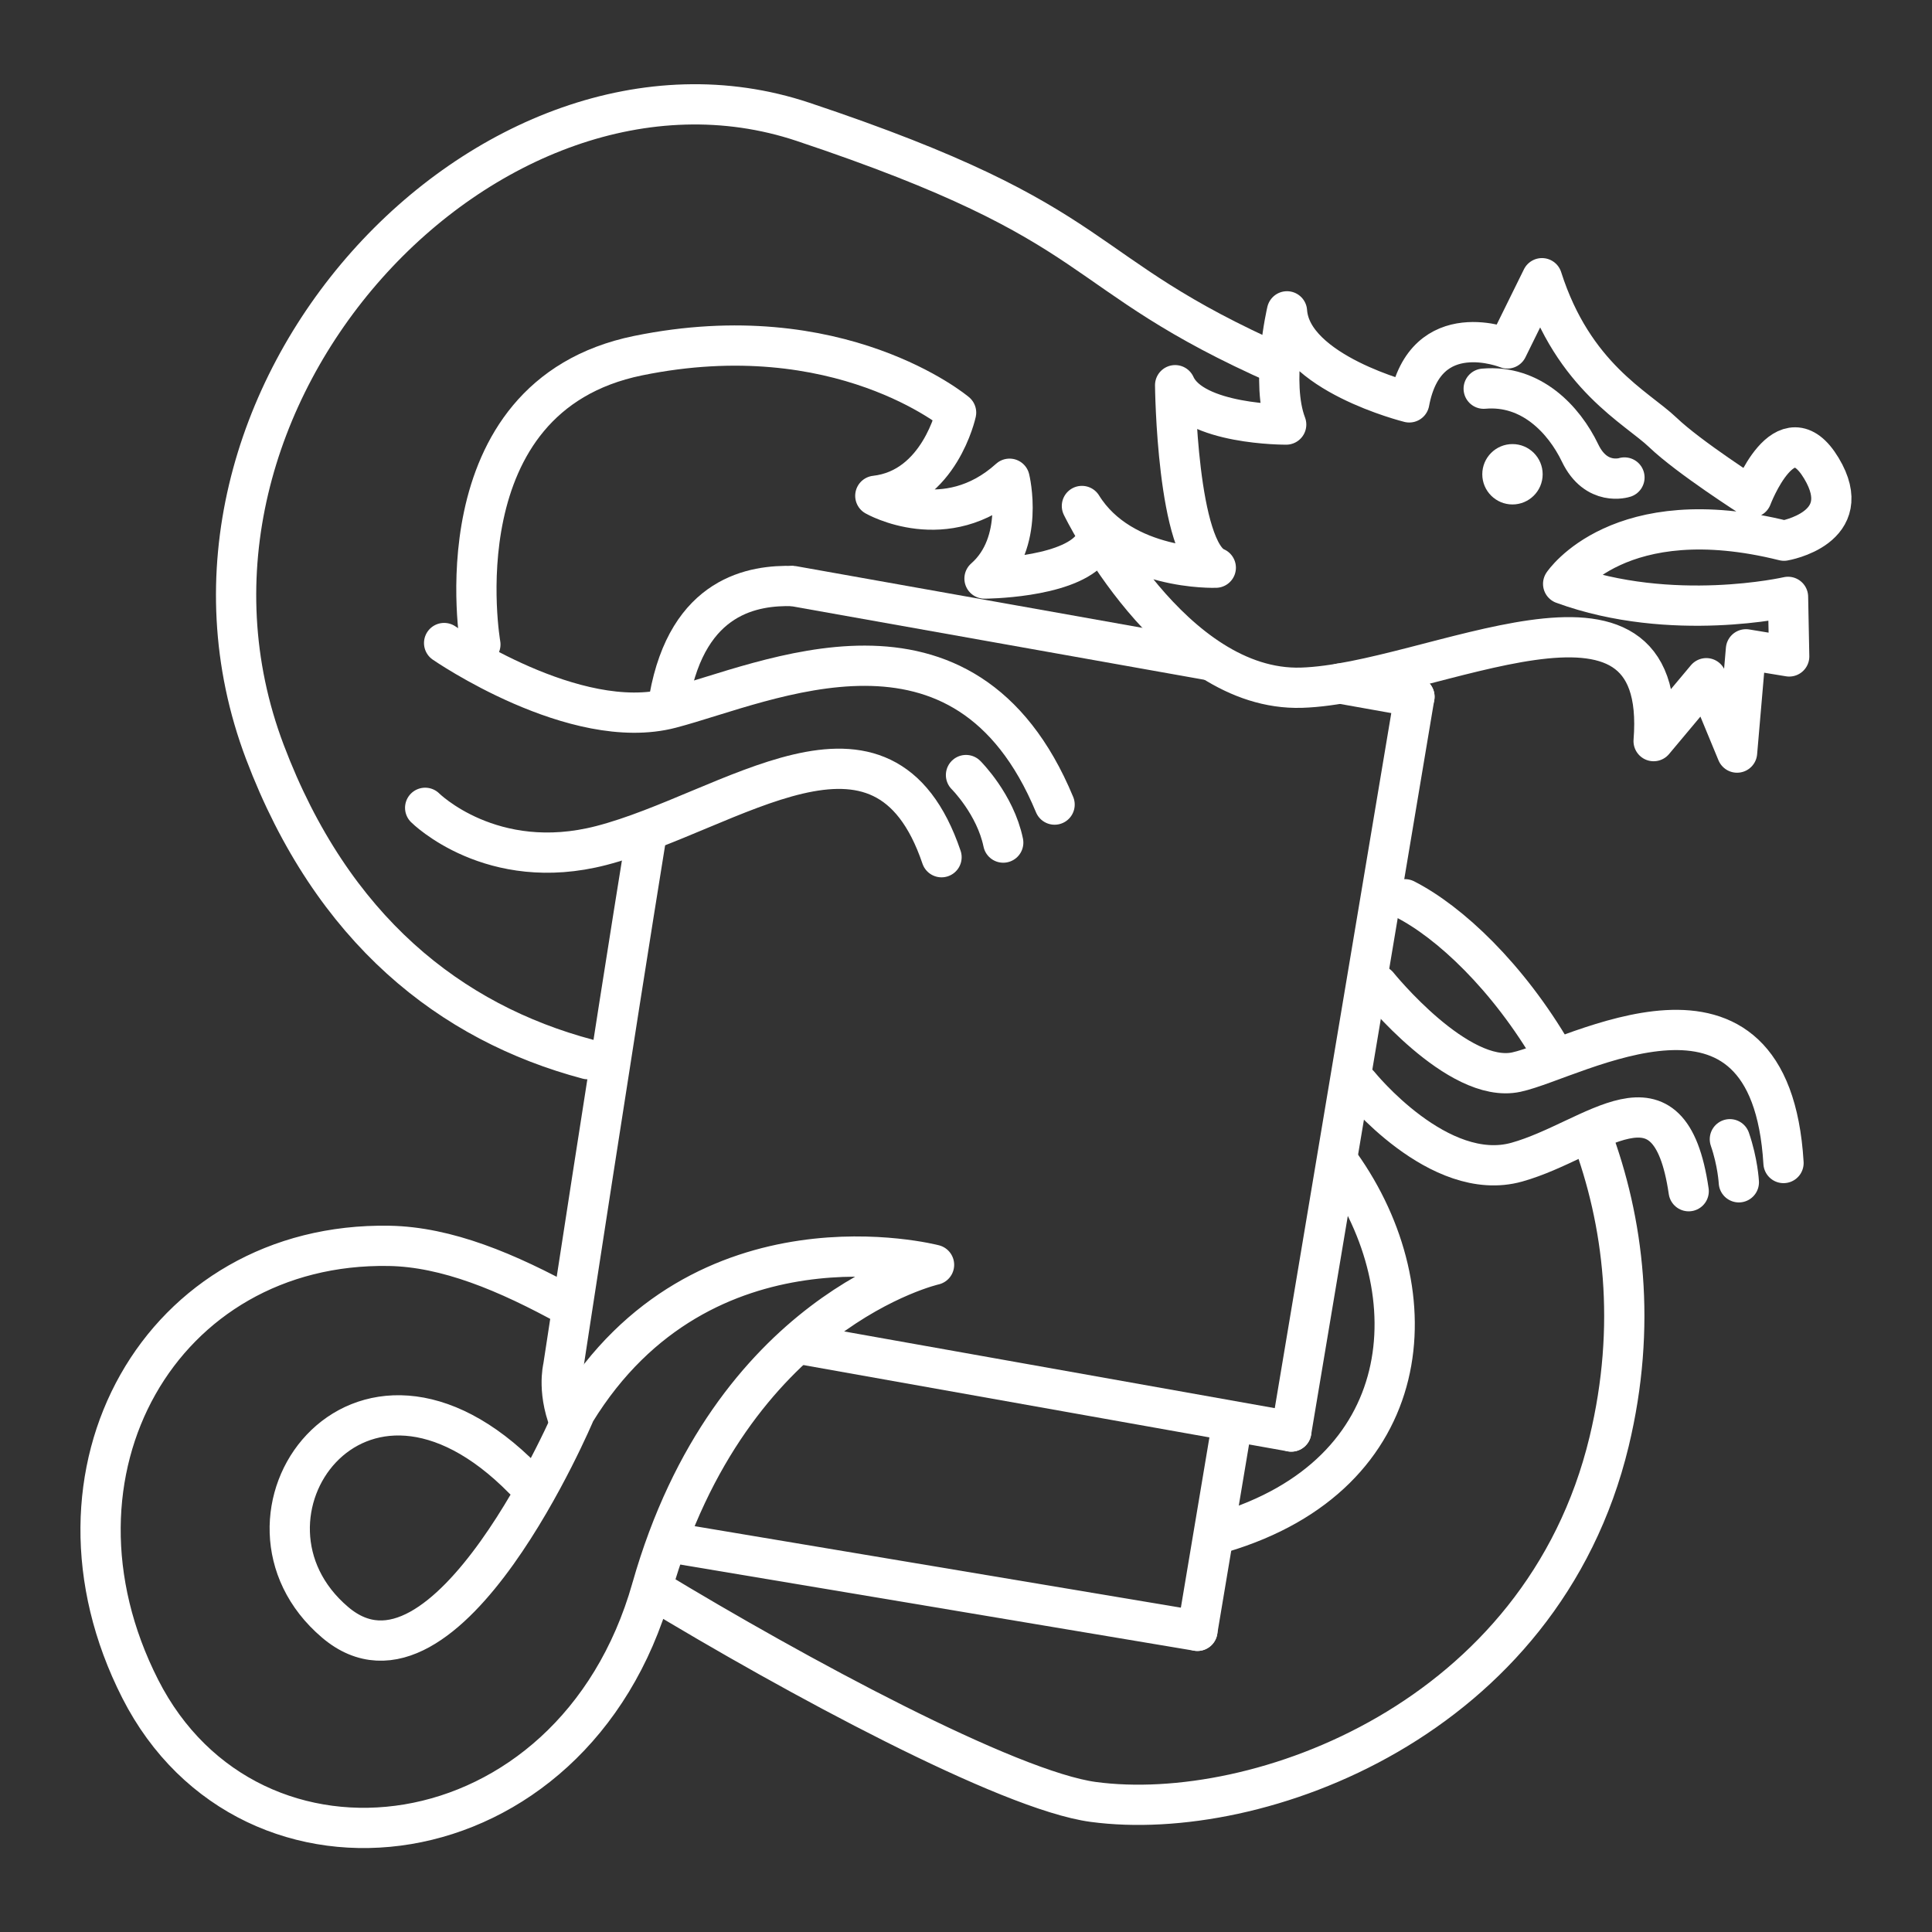 <?xml version="1.0" encoding="UTF-8" standalone="no"?>
<!-- Created with Inkscape (http://www.inkscape.org/) -->

<svg
   width="48"
   height="48"
   viewBox="0 0 48 48"
   version="1.1"
   id="svg5"
   inkscape:version="1.1.1 (3bf5ae0, 2021-09-20)"
   sodipodi:docname="bookwyrm.svg"
   xmlns:inkscape="http://www.inkscape.org/namespaces/inkscape"
   xmlns:sodipodi="http://sodipodi.sourceforge.net/DTD/sodipodi-0.dtd"
   xmlns="http://www.w3.org/2000/svg"
   xmlns:svg="http://www.w3.org/2000/svg">
  <rect x="0" y="0" width="48" height="48" fill="#333333" stroke="none"/>
  <sodipodi:namedview
     id="namedview7"
     pagecolor="#505050"
     bordercolor="#eeeeee"
     borderopacity="1"
     inkscape:pageshadow="0"
     inkscape:pageopacity="0"
     inkscape:pagecheckerboard="0"
     inkscape:document-units="px"
     showgrid="false"
     units="px"
     inkscape:zoom="54.99021"
     inkscape:cx="39.543402"
     inkscape:cy="28.541444"
     inkscape:window-width="1916"
     inkscape:window-height="1050"
     inkscape:window-x="0"
     inkscape:window-y="26"
     inkscape:window-maximized="1"
     inkscape:current-layer="layer1" />
  <defs
     id="defs2" />
  <g
     inkscape:label="Layer 1"
     inkscape:groupmode="layer"
     id="layer1">
    <path
       style="fill:none;stroke:#ffffff;stroke-width:1px;stroke-linecap:round;stroke-linejoin:round;stroke-opacity:1"
       d="M 31.8,9.069 C 26.519,6.735 27.699,5.614 19.951,3.027 12.203,0.44 3.253,9.881 6.58,18.68 c 1.673,4.424 4.623,6.73 8.022,7.635 m 18.7,2.617 c 2.281,3.207 1.903,7.703 -2.952,9.146 m -14.158,1.388 c 3.574,2.167 8.86,5.02 10.973,5.303 4.087,0.547 11.147,-2.035 12.813,-8.952 0.694,-2.882 0.362,-5.481 -0.442,-7.624 M 38.591,26.199 c -1.127,-1.938 -2.578,-3.293 -3.684,-3.857 M 14.166,32.468 c -1.578,-0.871 -3.072,-1.49 -4.496,-1.515 -5.66,-0.1 -8.925,5.615 -6.187,11.005 2.738,5.391 10.751,4.413 12.71,-2.492 1.959,-6.905 7.013,-8.042 7.013,-8.042 0,0 -5.749,-1.507 -8.914,3.654 0,0 -3.192,7.585 -5.966,5.228 -3.027,-2.571 0.553,-7.761 4.686,-3.551"
       id="path866"
       sodipodi:nodetypes="cssccccssscccsscccsc" />
    <path
       style="fill:none;stroke:#ffffff;stroke-width:1px;stroke-linecap:round;stroke-linejoin:round;stroke-opacity:1"
       d="m 11.935,16.011 c 0,0 -1.083,-6.152 3.919,-7.175 5.002,-1.023 7.9,1.415 7.9,1.415 0,0 -0.411,1.888 -2.007,2.067 0,0 1.755,1.005 3.335,-0.424 0,0 0.394,1.589 -0.622,2.48 0,0 1.959,-0.007 2.614,-0.707"
       id="path868" />
    <path
       style="fill:none;stroke:#ffffff;stroke-width:1px;stroke-linecap:round;stroke-linejoin:round;stroke-opacity:1"
       d="m 26.881,12.573 c 0,0 2.232,4.613 5.455,4.513 3.223,-0.1 9.132,-3.495 8.748,1.327 l 1.309,-1.563 0.764,1.848 0.221,-2.566 1.074,0.177 -0.029,-1.48 c 0,0 -2.887,0.663 -5.587,-0.323 0,0 1.392,-2.094 5.487,-1.073 0,0 1.827,-0.309 0.928,-1.801 -0.898,-1.492 -1.732,0.726 -1.732,0.726 0,0 -1.556,-0.992 -2.206,-1.614 -0.65,-0.622 -2.221,-1.382 -3.003,-3.832 l -0.86,1.745 c 0,0 -2.031,-0.832 -2.437,1.34 0,0 -2.931,-0.728 -3.038,-2.262 0,0 -0.419,1.776 -0.02,2.813 0,0 -2.312,0.014 -2.759,-0.978 0,0 0.041,4.14 1.01,4.534 0,0 -2.322,0.087 -3.326,-1.533 z"
       id="path870" />
    <path
       style="fill:none;stroke:#ffffff;stroke-width:1px;stroke-linecap:round;stroke-linejoin:round;stroke-opacity:1"
       d="M 32.081,35.566 35.141,17.31"
       id="path872" />
    <path
       style="fill:none;stroke:#ffffff;stroke-width:1px;stroke-linecap:round;stroke-linejoin:round;stroke-opacity:1"
       d="M 19.912,33.398 32.081,35.566"
       id="path991"
       sodipodi:nodetypes="cc" />
    <path
       style="fill:none;stroke:#ffffff;stroke-width:1px;stroke-linecap:round;stroke-linejoin:round;stroke-opacity:1"
       d="m 19.702,14.56 10.355,1.845 m 3.239,0.577 1.846,0.329"
       id="path993"
       sodipodi:nodetypes="cccc" />
    <path
       style="fill:none;stroke:#ffffff;stroke-width:1px;stroke-linecap:round;stroke-linejoin:round;stroke-opacity:1"
       d="m 29.749,40.517 0.864,-5.154"
       id="path1219"
       sodipodi:nodetypes="cc" />
    <path
       style="fill:none;stroke:#ffffff;stroke-width:1px;stroke-linecap:round;stroke-linejoin:round;stroke-opacity:1"
       d="m 16.727,38.335 13.022,2.183"
       id="path1221"
       sodipodi:nodetypes="cc" />
    <path
       style="fill:none;stroke:#ffffff;stroke-width:1px;stroke-linecap:round;stroke-linejoin:round;stroke-opacity:1"
       d="m 34.233,24.481 c 0,0 1.989,2.47 3.441,2.155 1.453,-0.315 6.308,-3.213 6.637,2.259"
       id="path1601"
       sodipodi:nodetypes="csc" />
    <path
       style="fill:none;stroke:#ffffff;stroke-width:1px;stroke-linecap:round;stroke-linejoin:round;stroke-opacity:1"
       d="m 33.763,26.95 c 0,0 1.983,2.467 3.923,1.923 1.94,-0.544 3.791,-2.556 4.269,0.722"
       id="path1603"
       sodipodi:nodetypes="csc" />
    <path
       style="fill:none;stroke:#ffffff;stroke-width:1px;stroke-linecap:round;stroke-linejoin:round;stroke-opacity:1"
       d="m 11.034,15.976 c 0,0 3.246,2.244 5.631,1.62 2.385,-0.624 7.299,-2.99 9.536,2.394"
       id="path1605" />
    <path
       style="fill:none;stroke:#ffffff;stroke-width:1px;stroke-linecap:round;stroke-linejoin:round;stroke-opacity:1"
       d="m 10.563,20.07 c 0,0 1.649,1.645 4.379,0.936 3.21,-0.834 6.997,-3.995 8.45,0.291"
       id="path1607"
       sodipodi:nodetypes="csc" />
    <path
       style="fill:none;stroke:#ffffff;stroke-width:1px;stroke-linecap:round;stroke-linejoin:round;stroke-opacity:1"
       d="m 24,19.256 c 0,0 0.727,0.721 0.925,1.678"
       id="path1609"
       sodipodi:nodetypes="cc" />
    <path
       style="fill:none;stroke:#ffffff;stroke-width:1px;stroke-linecap:round;stroke-linejoin:round;stroke-opacity:1"
       d="m 40.359,11.863 c 0,0 -0.701,0.229 -1.102,-0.608 -0.402,-0.837 -1.222,-1.702 -2.395,-1.598"
       id="path1724" />
    <ellipse
       style="fill:#ffffff;stroke:#ffffff;stroke-width:0;stroke-linecap:round;stroke-linejoin:round;stroke-miterlimit:4;stroke-dasharray:none"
       id="path1748"
       cx="37.577"
       cy="11.783"
       rx="0.75"
       ry="0.75" />
    <path
       style="fill:none;stroke:#ffffff;stroke-width:1px;stroke-linecap:butt;stroke-linejoin:miter;stroke-opacity:1"
       d="m 19.702,14.56 c -0.965,-0.026 -2.61,0.208 -3.073,2.782 m -0.554,3.306 C 15.235,25.831 13.992,33.967 13.992,33.967 c 0,0 -0.169,0.662 0.222,1.514"
       id="path3135"
       sodipodi:nodetypes="ccccc" />
    <path
       style="fill:none;stroke:#ffffff;stroke-width:1px;stroke-linecap:round;stroke-linejoin:miter;stroke-opacity:1"
       d="m 43.201,29.374 c 0,0 -0.026,-0.501 -0.223,-1.07"
       id="path6483"
       sodipodi:nodetypes="cc" />
  </g>
</svg>
